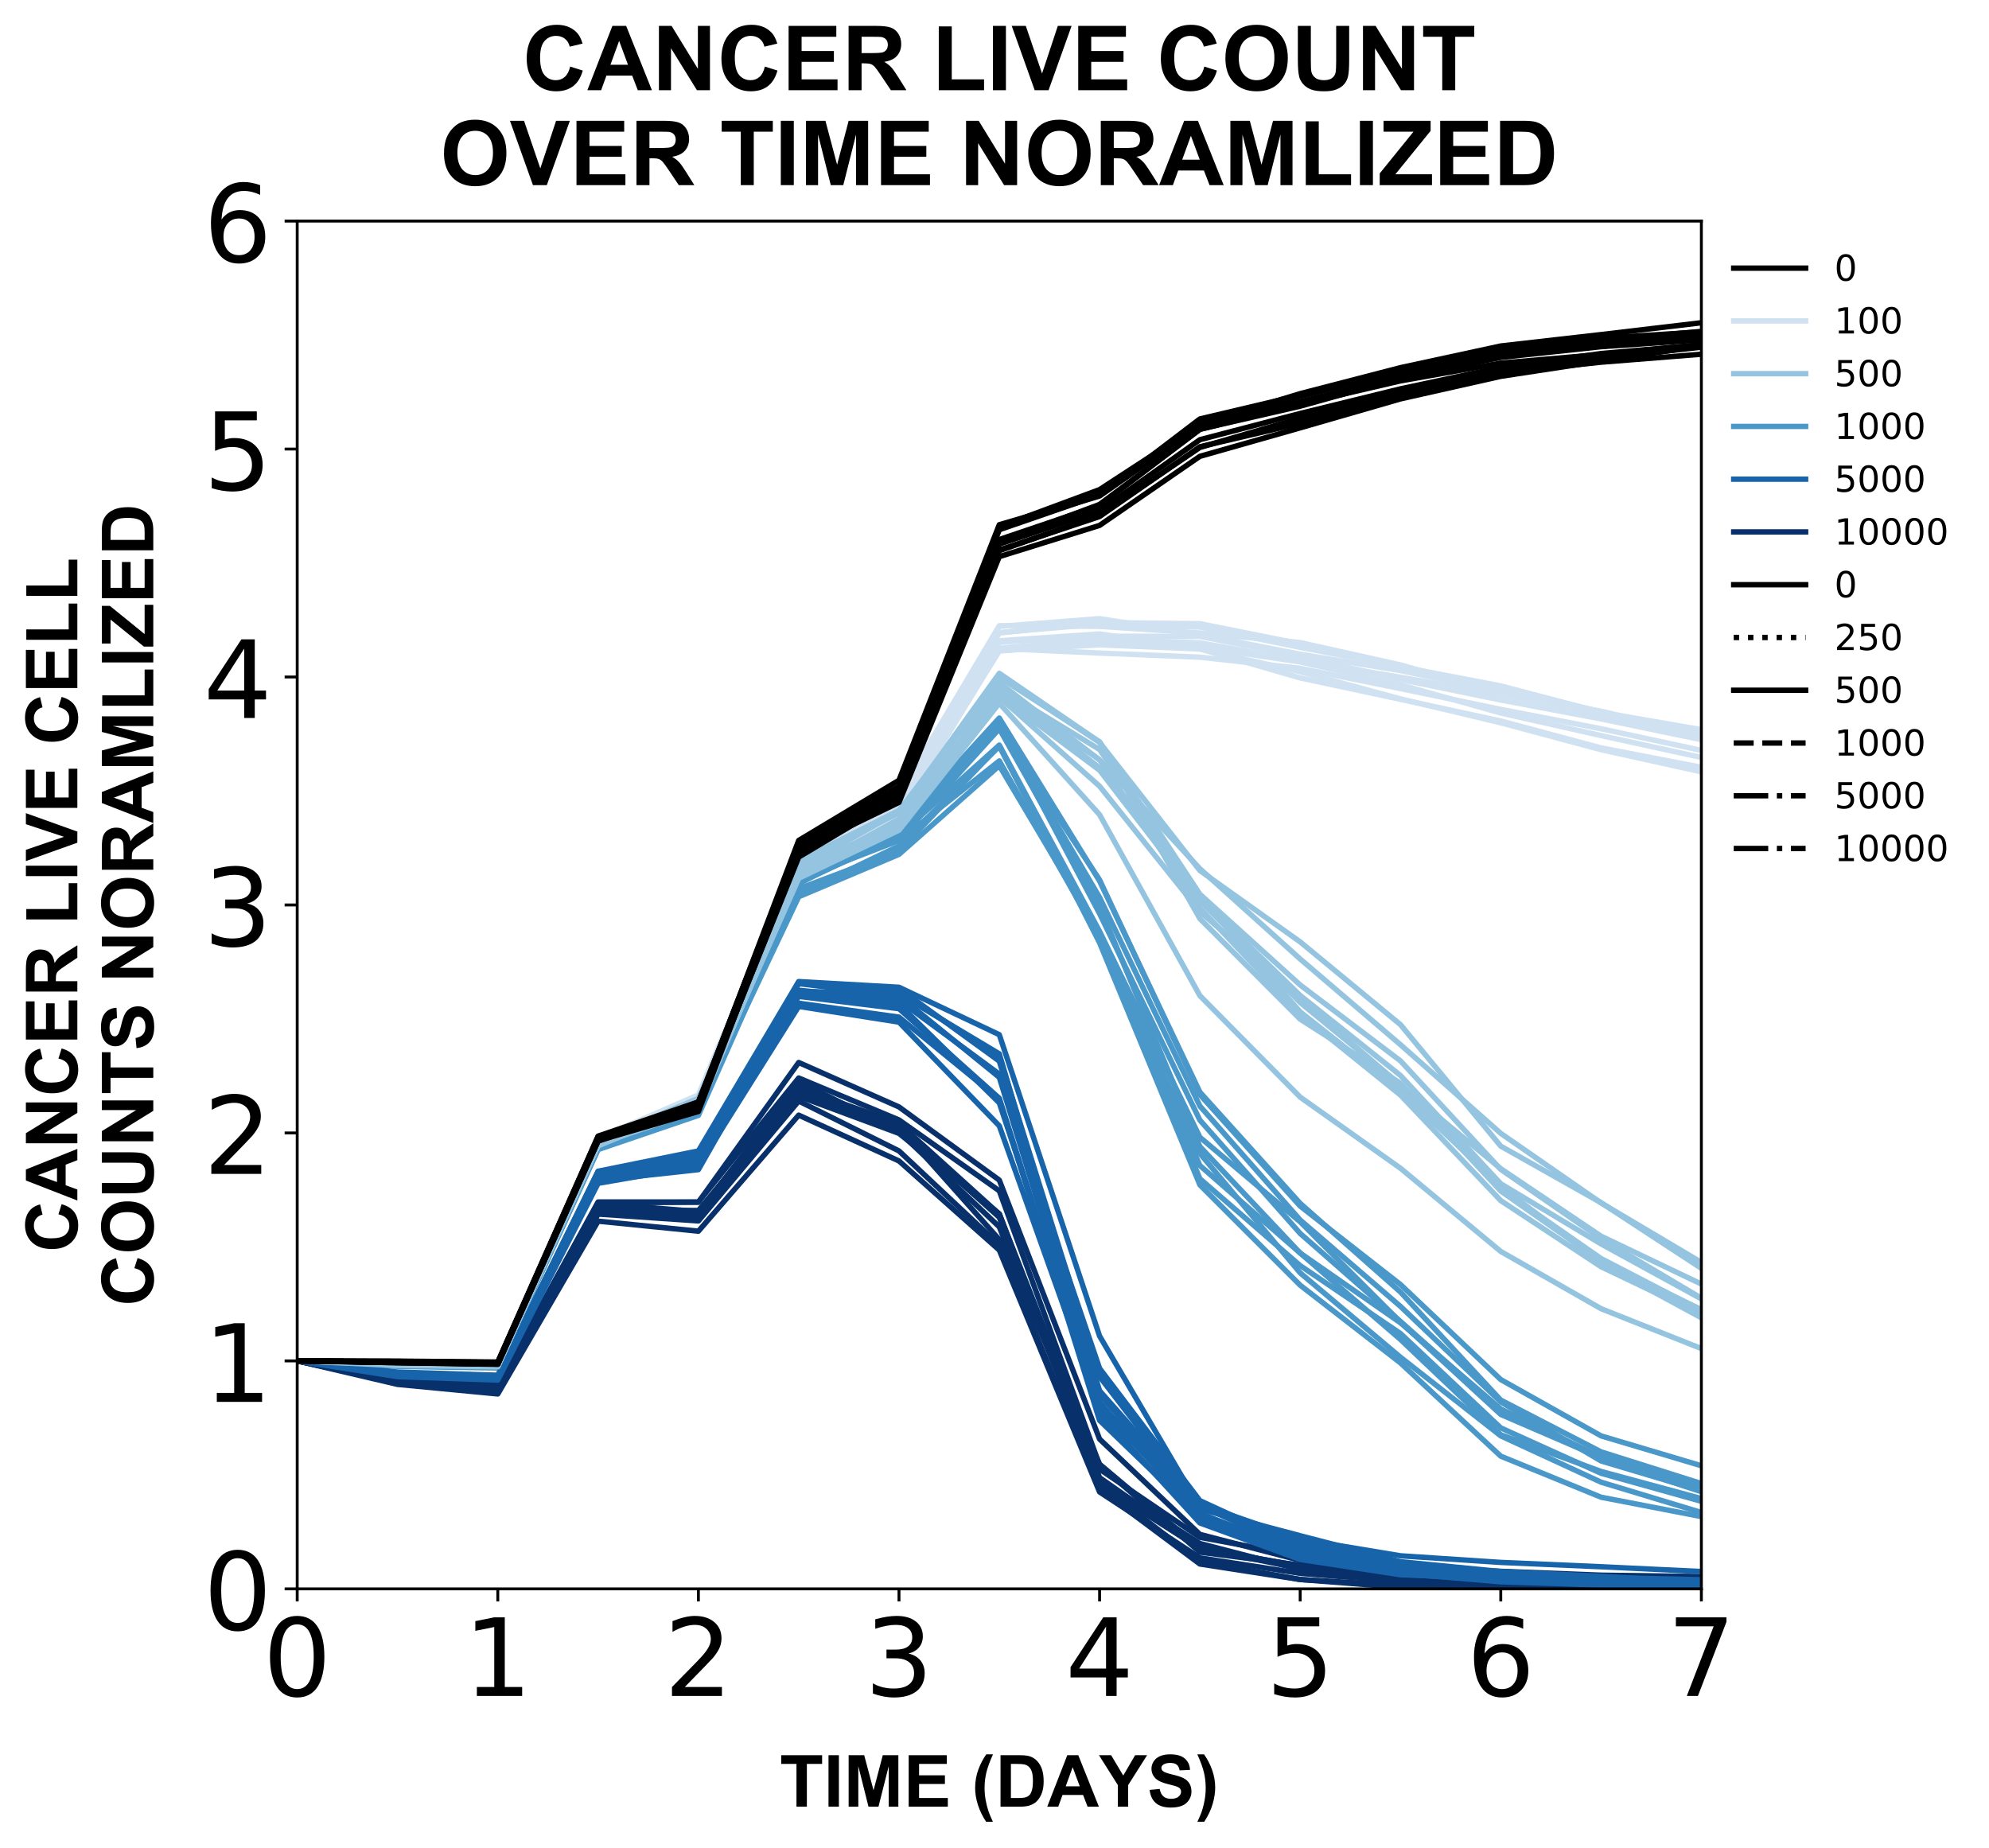 <?xml version="1.0" encoding="utf-8" standalone="no"?>
<!DOCTYPE svg PUBLIC "-//W3C//DTD SVG 1.1//EN"
  "http://www.w3.org/Graphics/SVG/1.1/DTD/svg11.dtd">
<!-- Created with matplotlib (https://matplotlib.org/) -->
<svg height="514.025pt" version="1.1" viewBox="0 0 553.288 514.025" width="553.288pt" xmlns="http://www.w3.org/2000/svg" xmlns:xlink="http://www.w3.org/1999/xlink">
 <defs>
  <style type="text/css">
*{stroke-linecap:butt;stroke-linejoin:round;}
  </style>
 </defs>
 <g id="figure_1">
  <g id="patch_1">
   <path d="M 0 514.025 
L 553.288 514.025 
L 553.288 0 
L 0 0 
z
" style="fill:#ffffff;"/>
  </g>
  <g id="axes_1">
   <g id="patch_2">
    <path d="M 82.676 442.022 
L 473.276 442.022 
L 473.276 61.502 
L 82.676 61.502 
z
" style="fill:#ffffff;"/>
   </g>
   <g id="matplotlib.axis_1">
    <g id="xtick_1">
     <g id="line2d_1">
      <defs>
       <path d="M 0 0 
L 0 3.5 
" id="mf2d8d3134a" style="stroke:#000000;stroke-width:0.8;"/>
      </defs>
      <g>
       <use style="stroke:#000000;stroke-width:0.8;" x="82.676" xlink:href="#mf2d8d3134a" y="442.022"/>
      </g>
     </g>
     <g id="text_1">
      <!-- 0 -->
      <defs>
       <path d="M 31.781 66.406 
Q 24.172 66.406 20.328 58.906 
Q 16.5 51.422 16.5 36.375 
Q 16.5 21.391 20.328 13.891 
Q 24.172 6.391 31.781 6.391 
Q 39.453 6.391 43.281 13.891 
Q 47.125 21.391 47.125 36.375 
Q 47.125 51.422 43.281 58.906 
Q 39.453 66.406 31.781 66.406 
z
M 31.781 74.219 
Q 44.047 74.219 50.516 64.516 
Q 56.984 54.828 56.984 36.375 
Q 56.984 17.969 50.516 8.266 
Q 44.047 -1.422 31.781 -1.422 
Q 19.531 -1.422 13.062 8.266 
Q 6.594 17.969 6.594 36.375 
Q 6.594 54.828 13.062 64.516 
Q 19.531 74.219 31.781 74.219 
z
" id="DejaVuSans-48"/>
      </defs>
      <g transform="translate(73.132 471.817)scale(0.3 -0.3)">
       <use xlink:href="#DejaVuSans-48"/>
      </g>
     </g>
    </g>
    <g id="xtick_2">
     <g id="line2d_2">
      <g>
       <use style="stroke:#000000;stroke-width:0.8;" x="138.476" xlink:href="#mf2d8d3134a" y="442.022"/>
      </g>
     </g>
     <g id="text_2">
      <!-- 1 -->
      <defs>
       <path d="M 12.406 8.297 
L 28.516 8.297 
L 28.516 63.922 
L 10.984 60.406 
L 10.984 69.391 
L 28.422 72.906 
L 38.281 72.906 
L 38.281 8.297 
L 54.391 8.297 
L 54.391 0 
L 12.406 0 
z
" id="DejaVuSans-49"/>
      </defs>
      <g transform="translate(128.932 471.817)scale(0.3 -0.3)">
       <use xlink:href="#DejaVuSans-49"/>
      </g>
     </g>
    </g>
    <g id="xtick_3">
     <g id="line2d_3">
      <g>
       <use style="stroke:#000000;stroke-width:0.8;" x="194.276" xlink:href="#mf2d8d3134a" y="442.022"/>
      </g>
     </g>
     <g id="text_3">
      <!-- 2 -->
      <defs>
       <path d="M 19.188 8.297 
L 53.609 8.297 
L 53.609 0 
L 7.328 0 
L 7.328 8.297 
Q 12.938 14.109 22.625 23.891 
Q 32.328 33.688 34.812 36.531 
Q 39.547 41.844 41.422 45.531 
Q 43.312 49.219 43.312 52.781 
Q 43.312 58.594 39.234 62.25 
Q 35.156 65.922 28.609 65.922 
Q 23.969 65.922 18.812 64.312 
Q 13.672 62.703 7.812 59.422 
L 7.812 69.391 
Q 13.766 71.781 18.938 73 
Q 24.125 74.219 28.422 74.219 
Q 39.75 74.219 46.484 68.547 
Q 53.219 62.891 53.219 53.422 
Q 53.219 48.922 51.531 44.891 
Q 49.859 40.875 45.406 35.406 
Q 44.188 33.984 37.641 27.219 
Q 31.109 20.453 19.188 8.297 
z
" id="DejaVuSans-50"/>
      </defs>
      <g transform="translate(184.732 471.817)scale(0.3 -0.3)">
       <use xlink:href="#DejaVuSans-50"/>
      </g>
     </g>
    </g>
    <g id="xtick_4">
     <g id="line2d_4">
      <g>
       <use style="stroke:#000000;stroke-width:0.8;" x="250.076" xlink:href="#mf2d8d3134a" y="442.022"/>
      </g>
     </g>
     <g id="text_4">
      <!-- 3 -->
      <defs>
       <path d="M 40.578 39.312 
Q 47.656 37.797 51.625 33 
Q 55.609 28.219 55.609 21.188 
Q 55.609 10.406 48.188 4.484 
Q 40.766 -1.422 27.094 -1.422 
Q 22.516 -1.422 17.656 -0.516 
Q 12.797 0.391 7.625 2.203 
L 7.625 11.719 
Q 11.719 9.328 16.594 8.109 
Q 21.484 6.891 26.812 6.891 
Q 36.078 6.891 40.938 10.547 
Q 45.797 14.203 45.797 21.188 
Q 45.797 27.641 41.281 31.266 
Q 36.766 34.906 28.719 34.906 
L 20.219 34.906 
L 20.219 43.016 
L 29.109 43.016 
Q 36.375 43.016 40.234 45.922 
Q 44.094 48.828 44.094 54.297 
Q 44.094 59.906 40.109 62.906 
Q 36.141 65.922 28.719 65.922 
Q 24.656 65.922 20.016 65.031 
Q 15.375 64.156 9.812 62.312 
L 9.812 71.094 
Q 15.438 72.656 20.344 73.438 
Q 25.25 74.219 29.594 74.219 
Q 40.828 74.219 47.359 69.109 
Q 53.906 64.016 53.906 55.328 
Q 53.906 49.266 50.438 45.094 
Q 46.969 40.922 40.578 39.312 
z
" id="DejaVuSans-51"/>
      </defs>
      <g transform="translate(240.532 471.817)scale(0.3 -0.3)">
       <use xlink:href="#DejaVuSans-51"/>
      </g>
     </g>
    </g>
    <g id="xtick_5">
     <g id="line2d_5">
      <g>
       <use style="stroke:#000000;stroke-width:0.8;" x="305.876" xlink:href="#mf2d8d3134a" y="442.022"/>
      </g>
     </g>
     <g id="text_5">
      <!-- 4 -->
      <defs>
       <path d="M 37.797 64.312 
L 12.891 25.391 
L 37.797 25.391 
z
M 35.203 72.906 
L 47.609 72.906 
L 47.609 25.391 
L 58.016 25.391 
L 58.016 17.188 
L 47.609 17.188 
L 47.609 0 
L 37.797 0 
L 37.797 17.188 
L 4.891 17.188 
L 4.891 26.703 
z
" id="DejaVuSans-52"/>
      </defs>
      <g transform="translate(296.332 471.817)scale(0.3 -0.3)">
       <use xlink:href="#DejaVuSans-52"/>
      </g>
     </g>
    </g>
    <g id="xtick_6">
     <g id="line2d_6">
      <g>
       <use style="stroke:#000000;stroke-width:0.8;" x="361.676" xlink:href="#mf2d8d3134a" y="442.022"/>
      </g>
     </g>
     <g id="text_6">
      <!-- 5 -->
      <defs>
       <path d="M 10.797 72.906 
L 49.516 72.906 
L 49.516 64.594 
L 19.828 64.594 
L 19.828 46.734 
Q 21.969 47.469 24.109 47.828 
Q 26.266 48.188 28.422 48.188 
Q 40.625 48.188 47.75 41.5 
Q 54.891 34.812 54.891 23.391 
Q 54.891 11.625 47.562 5.094 
Q 40.234 -1.422 26.906 -1.422 
Q 22.312 -1.422 17.547 -0.641 
Q 12.797 0.141 7.719 1.703 
L 7.719 11.625 
Q 12.109 9.234 16.797 8.062 
Q 21.484 6.891 26.703 6.891 
Q 35.156 6.891 40.078 11.328 
Q 45.016 15.766 45.016 23.391 
Q 45.016 31 40.078 35.438 
Q 35.156 39.891 26.703 39.891 
Q 22.75 39.891 18.812 39.016 
Q 14.891 38.141 10.797 36.281 
z
" id="DejaVuSans-53"/>
      </defs>
      <g transform="translate(352.132 471.817)scale(0.3 -0.3)">
       <use xlink:href="#DejaVuSans-53"/>
      </g>
     </g>
    </g>
    <g id="xtick_7">
     <g id="line2d_7">
      <g>
       <use style="stroke:#000000;stroke-width:0.8;" x="417.476" xlink:href="#mf2d8d3134a" y="442.022"/>
      </g>
     </g>
     <g id="text_7">
      <!-- 6 -->
      <defs>
       <path d="M 33.016 40.375 
Q 26.375 40.375 22.484 35.828 
Q 18.609 31.297 18.609 23.391 
Q 18.609 15.531 22.484 10.953 
Q 26.375 6.391 33.016 6.391 
Q 39.656 6.391 43.531 10.953 
Q 47.406 15.531 47.406 23.391 
Q 47.406 31.297 43.531 35.828 
Q 39.656 40.375 33.016 40.375 
z
M 52.594 71.297 
L 52.594 62.312 
Q 48.875 64.062 45.094 64.984 
Q 41.312 65.922 37.594 65.922 
Q 27.828 65.922 22.672 59.328 
Q 17.531 52.734 16.797 39.406 
Q 19.672 43.656 24.016 45.922 
Q 28.375 48.188 33.594 48.188 
Q 44.578 48.188 50.953 41.516 
Q 57.328 34.859 57.328 23.391 
Q 57.328 12.156 50.688 5.359 
Q 44.047 -1.422 33.016 -1.422 
Q 20.359 -1.422 13.672 8.266 
Q 6.984 17.969 6.984 36.375 
Q 6.984 53.656 15.188 63.938 
Q 23.391 74.219 37.203 74.219 
Q 40.922 74.219 44.703 73.484 
Q 48.484 72.75 52.594 71.297 
z
" id="DejaVuSans-54"/>
      </defs>
      <g transform="translate(407.932 471.817)scale(0.3 -0.3)">
       <use xlink:href="#DejaVuSans-54"/>
      </g>
     </g>
    </g>
    <g id="xtick_8">
     <g id="line2d_8">
      <g>
       <use style="stroke:#000000;stroke-width:0.8;" x="473.276" xlink:href="#mf2d8d3134a" y="442.022"/>
      </g>
     </g>
     <g id="text_8">
      <!-- 7 -->
      <defs>
       <path d="M 8.203 72.906 
L 55.078 72.906 
L 55.078 68.703 
L 28.609 0 
L 18.312 0 
L 43.219 64.594 
L 8.203 64.594 
z
" id="DejaVuSans-55"/>
      </defs>
      <g transform="translate(463.732 471.817)scale(0.3 -0.3)">
       <use xlink:href="#DejaVuSans-55"/>
      </g>
     </g>
    </g>
    <g id="text_9">
     <!-- TIME (DAYS) -->
     <defs>
      <path d="M 23.391 0 
L 23.391 59.469 
L 2.156 59.469 
L 2.156 71.578 
L 59.031 71.578 
L 59.031 59.469 
L 37.844 59.469 
L 37.844 0 
z
" id="Arial-BoldMT-84"/>
      <path d="M 6.844 0 
L 6.844 71.578 
L 21.297 71.578 
L 21.297 0 
z
" id="Arial-BoldMT-73"/>
      <path d="M 7.078 0 
L 7.078 71.578 
L 28.719 71.578 
L 41.703 22.75 
L 54.547 71.578 
L 76.219 71.578 
L 76.219 0 
L 62.797 0 
L 62.797 56.344 
L 48.578 0 
L 34.672 0 
L 20.516 56.344 
L 20.516 0 
z
" id="Arial-BoldMT-77"/>
      <path d="M 7.281 0 
L 7.281 71.578 
L 60.359 71.578 
L 60.359 59.469 
L 21.734 59.469 
L 21.734 43.609 
L 57.672 43.609 
L 57.672 31.547 
L 21.734 31.547 
L 21.734 12.062 
L 61.719 12.062 
L 61.719 0 
z
" id="Arial-BoldMT-69"/>
      <path id="Arial-BoldMT-32"/>
      <path d="M 29.938 -21.047 
L 20.516 -21.047 
Q 13.031 -9.766 9.125 2.391 
Q 5.219 14.547 5.219 25.922 
Q 5.219 40.047 10.062 52.641 
Q 14.266 63.578 20.703 72.797 
L 30.078 72.797 
Q 23.391 58.016 20.875 47.625 
Q 18.359 37.25 18.359 25.641 
Q 18.359 17.625 19.844 9.219 
Q 21.344 0.828 23.922 -6.734 
Q 25.641 -11.719 29.938 -21.047 
z
" id="Arial-BoldMT-40"/>
      <path d="M 7.234 71.578 
L 33.641 71.578 
Q 42.578 71.578 47.266 70.219 
Q 53.562 68.359 58.047 63.625 
Q 62.547 58.891 64.891 52.031 
Q 67.234 45.172 67.234 35.109 
Q 67.234 26.266 65.047 19.875 
Q 62.359 12.062 57.375 7.234 
Q 53.609 3.562 47.219 1.516 
Q 42.438 0 34.422 0 
L 7.234 0 
z
M 21.688 59.469 
L 21.688 12.062 
L 32.469 12.062 
Q 38.531 12.062 41.219 12.75 
Q 44.734 13.625 47.047 15.719 
Q 49.359 17.828 50.828 22.625 
Q 52.297 27.438 52.297 35.75 
Q 52.297 44.047 50.828 48.484 
Q 49.359 52.938 46.719 55.422 
Q 44.094 57.906 40.047 58.797 
Q 37.016 59.469 28.172 59.469 
z
" id="Arial-BoldMT-68"/>
      <path d="M 71.828 0 
L 56.109 0 
L 49.859 16.266 
L 21.234 16.266 
L 15.328 0 
L 0 0 
L 27.875 71.578 
L 43.172 71.578 
z
M 45.219 28.328 
L 35.359 54.891 
L 25.688 28.328 
z
" id="Arial-BoldMT-65"/>
      <path d="M 26.078 0 
L 26.078 30.125 
L -0.141 71.578 
L 16.797 71.578 
L 33.641 43.266 
L 50.141 71.578 
L 66.797 71.578 
L 40.484 30.031 
L 40.484 0 
z
" id="Arial-BoldMT-89"/>
      <path d="M 3.609 23.297 
L 17.672 24.656 
Q 18.953 17.578 22.828 14.25 
Q 26.703 10.938 33.297 10.938 
Q 40.281 10.938 43.812 13.891 
Q 47.359 16.844 47.359 20.797 
Q 47.359 23.344 45.875 25.125 
Q 44.391 26.906 40.672 28.219 
Q 38.141 29.109 29.109 31.344 
Q 17.484 34.234 12.797 38.422 
Q 6.203 44.344 6.203 52.828 
Q 6.203 58.297 9.297 63.062 
Q 12.406 67.828 18.234 70.312 
Q 24.078 72.797 32.328 72.797 
Q 45.797 72.797 52.609 66.891 
Q 59.422 60.984 59.766 51.125 
L 45.312 50.484 
Q 44.391 56 41.328 58.422 
Q 38.281 60.844 32.172 60.844 
Q 25.875 60.844 22.312 58.25 
Q 20.016 56.594 20.016 53.812 
Q 20.016 51.266 22.172 49.469 
Q 24.906 47.172 35.453 44.672 
Q 46 42.188 51.047 39.516 
Q 56.109 36.859 58.953 32.25 
Q 61.812 27.641 61.812 20.844 
Q 61.812 14.703 58.391 9.328 
Q 54.984 3.953 48.734 1.344 
Q 42.484 -1.266 33.156 -1.266 
Q 19.578 -1.266 12.297 5 
Q 5.031 11.281 3.609 23.297 
z
" id="Arial-BoldMT-83"/>
      <path d="M 3.375 -21.047 
Q 7.422 -12.359 9.078 -7.719 
Q 10.75 -3.078 12.156 2.969 
Q 13.578 9.031 14.25 14.469 
Q 14.938 19.922 14.938 25.641 
Q 14.938 37.25 12.453 47.625 
Q 9.969 58.016 3.266 72.797 
L 12.594 72.797 
Q 19.969 62.312 24.047 50.531 
Q 28.125 38.766 28.125 26.656 
Q 28.125 16.453 24.906 4.781 
Q 21.234 -8.297 12.844 -21.047 
z
" id="Arial-BoldMT-41"/>
     </defs>
     <g transform="translate(216.882 502.615)scale(0.2 -0.2)">
      <use xlink:href="#Arial-BoldMT-84"/>
      <use x="61.084" xlink:href="#Arial-BoldMT-73"/>
      <use x="88.867" xlink:href="#Arial-BoldMT-77"/>
      <use x="172.168" xlink:href="#Arial-BoldMT-69"/>
      <use x="238.867" xlink:href="#Arial-BoldMT-32"/>
      <use x="266.65" xlink:href="#Arial-BoldMT-40"/>
      <use x="299.951" xlink:href="#Arial-BoldMT-68"/>
      <use x="372.168" xlink:href="#Arial-BoldMT-65"/>
      <use x="444.244" xlink:href="#Arial-BoldMT-89"/>
      <use x="510.943" xlink:href="#Arial-BoldMT-83"/>
      <use x="577.643" xlink:href="#Arial-BoldMT-41"/>
     </g>
    </g>
   </g>
   <g id="matplotlib.axis_2">
    <g id="ytick_1">
     <g id="line2d_9">
      <defs>
       <path d="M 0 0 
L -3.5 0 
" id="m20359005a1" style="stroke:#000000;stroke-width:0.8;"/>
      </defs>
      <g>
       <use style="stroke:#000000;stroke-width:0.8;" x="82.676" xlink:href="#m20359005a1" y="442.022"/>
      </g>
     </g>
     <g id="text_10">
      <!-- 0 -->
      <g transform="translate(56.588 453.419)scale(0.3 -0.3)">
       <use xlink:href="#DejaVuSans-48"/>
      </g>
     </g>
    </g>
    <g id="ytick_2">
     <g id="line2d_10">
      <g>
       <use style="stroke:#000000;stroke-width:0.8;" x="82.676" xlink:href="#m20359005a1" y="378.602"/>
      </g>
     </g>
     <g id="text_11">
      <!-- 1 -->
      <g transform="translate(56.588 389.999)scale(0.3 -0.3)">
       <use xlink:href="#DejaVuSans-49"/>
      </g>
     </g>
    </g>
    <g id="ytick_3">
     <g id="line2d_11">
      <g>
       <use style="stroke:#000000;stroke-width:0.8;" x="82.676" xlink:href="#m20359005a1" y="315.182"/>
      </g>
     </g>
     <g id="text_12">
      <!-- 2 -->
      <g transform="translate(56.588 326.579)scale(0.3 -0.3)">
       <use xlink:href="#DejaVuSans-50"/>
      </g>
     </g>
    </g>
    <g id="ytick_4">
     <g id="line2d_12">
      <g>
       <use style="stroke:#000000;stroke-width:0.8;" x="82.676" xlink:href="#m20359005a1" y="251.762"/>
      </g>
     </g>
     <g id="text_13">
      <!-- 3 -->
      <g transform="translate(56.588 263.159)scale(0.3 -0.3)">
       <use xlink:href="#DejaVuSans-51"/>
      </g>
     </g>
    </g>
    <g id="ytick_5">
     <g id="line2d_13">
      <g>
       <use style="stroke:#000000;stroke-width:0.8;" x="82.676" xlink:href="#m20359005a1" y="188.342"/>
      </g>
     </g>
     <g id="text_14">
      <!-- 4 -->
      <g transform="translate(56.588 199.739)scale(0.3 -0.3)">
       <use xlink:href="#DejaVuSans-52"/>
      </g>
     </g>
    </g>
    <g id="ytick_6">
     <g id="line2d_14">
      <g>
       <use style="stroke:#000000;stroke-width:0.8;" x="82.676" xlink:href="#m20359005a1" y="124.922"/>
      </g>
     </g>
     <g id="text_15">
      <!-- 5 -->
      <g transform="translate(56.588 136.319)scale(0.3 -0.3)">
       <use xlink:href="#DejaVuSans-53"/>
      </g>
     </g>
    </g>
    <g id="ytick_7">
     <g id="line2d_15">
      <g>
       <use style="stroke:#000000;stroke-width:0.8;" x="82.676" xlink:href="#m20359005a1" y="61.502"/>
      </g>
     </g>
     <g id="text_16">
      <!-- 6 -->
      <g transform="translate(56.588 72.899)scale(0.3 -0.3)">
       <use xlink:href="#DejaVuSans-54"/>
      </g>
     </g>
    </g>
    <g id="text_17">
     <!-- CANCER LIVE CELL -->
     <defs>
      <path d="M 53.078 26.312 
L 67.094 21.875 
Q 63.875 10.156 56.375 4.469 
Q 48.875 -1.219 37.359 -1.219 
Q 23.094 -1.219 13.906 8.516 
Q 4.734 18.266 4.734 35.156 
Q 4.734 53.031 13.953 62.906 
Q 23.188 72.797 38.234 72.797 
Q 51.375 72.797 59.578 65.047 
Q 64.453 60.453 66.891 51.859 
L 52.594 48.438 
Q 51.312 54 47.281 57.219 
Q 43.266 60.453 37.5 60.453 
Q 29.547 60.453 24.578 54.734 
Q 19.625 49.031 19.625 36.234 
Q 19.625 22.656 24.5 16.891 
Q 29.391 11.141 37.203 11.141 
Q 42.969 11.141 47.109 14.797 
Q 51.266 18.453 53.078 26.312 
z
" id="Arial-BoldMT-67"/>
      <path d="M 7.422 0 
L 7.422 71.578 
L 21.484 71.578 
L 50.781 23.781 
L 50.781 71.578 
L 64.203 71.578 
L 64.203 0 
L 49.703 0 
L 20.844 46.688 
L 20.844 0 
z
" id="Arial-BoldMT-78"/>
      <path d="M 7.328 0 
L 7.328 71.578 
L 37.75 71.578 
Q 49.219 71.578 54.422 69.641 
Q 59.625 67.719 62.75 62.781 
Q 65.875 57.859 65.875 51.516 
Q 65.875 43.453 61.125 38.203 
Q 56.391 32.953 46.969 31.594 
Q 51.656 28.859 54.703 25.578 
Q 57.766 22.312 62.938 13.969 
L 71.688 0 
L 54.391 0 
L 43.953 15.578 
Q 38.375 23.922 36.328 26.094 
Q 34.281 28.266 31.984 29.078 
Q 29.688 29.891 24.703 29.891 
L 21.781 29.891 
L 21.781 0 
z
M 21.781 41.312 
L 32.469 41.312 
Q 42.875 41.312 45.453 42.188 
Q 48.047 43.062 49.516 45.203 
Q 50.984 47.359 50.984 50.594 
Q 50.984 54.203 49.047 56.422 
Q 47.125 58.641 43.609 59.234 
Q 41.844 59.469 33.062 59.469 
L 21.781 59.469 
z
" id="Arial-BoldMT-82"/>
      <path d="M 7.672 0 
L 7.672 71 
L 22.125 71 
L 22.125 12.062 
L 58.062 12.062 
L 58.062 0 
z
" id="Arial-BoldMT-76"/>
      <path d="M 25.531 0 
L -0.047 71.578 
L 15.625 71.578 
L 33.734 18.609 
L 51.266 71.578 
L 66.609 71.578 
L 40.969 0 
z
" id="Arial-BoldMT-86"/>
     </defs>
     <g transform="translate(21.516 348.432)rotate(-90)scale(0.2 -0.2)">
      <use xlink:href="#Arial-BoldMT-67"/>
      <use x="72.217" xlink:href="#Arial-BoldMT-65"/>
      <use x="144.434" xlink:href="#Arial-BoldMT-78"/>
      <use x="216.65" xlink:href="#Arial-BoldMT-67"/>
      <use x="288.867" xlink:href="#Arial-BoldMT-69"/>
      <use x="355.566" xlink:href="#Arial-BoldMT-82"/>
      <use x="427.783" xlink:href="#Arial-BoldMT-32"/>
      <use x="455.566" xlink:href="#Arial-BoldMT-76"/>
      <use x="516.65" xlink:href="#Arial-BoldMT-73"/>
      <use x="544.434" xlink:href="#Arial-BoldMT-86"/>
      <use x="611.133" xlink:href="#Arial-BoldMT-69"/>
      <use x="677.832" xlink:href="#Arial-BoldMT-32"/>
      <use x="705.615" xlink:href="#Arial-BoldMT-67"/>
      <use x="777.832" xlink:href="#Arial-BoldMT-69"/>
      <use x="844.531" xlink:href="#Arial-BoldMT-76"/>
      <use x="905.615" xlink:href="#Arial-BoldMT-76"/>
     </g>
     <!-- COUNTS NORAMLIZED -->
     <defs>
      <path d="M 4.344 35.359 
Q 4.344 46.297 7.625 53.719 
Q 10.062 59.188 14.281 63.531 
Q 18.5 67.875 23.531 69.969 
Q 30.219 72.797 38.969 72.797 
Q 54.781 72.797 64.281 62.984 
Q 73.781 53.172 73.781 35.688 
Q 73.781 18.359 64.359 8.562 
Q 54.938 -1.219 39.156 -1.219 
Q 23.188 -1.219 13.766 8.516 
Q 4.344 18.266 4.344 35.359 
z
M 19.234 35.844 
Q 19.234 23.688 24.844 17.406 
Q 30.469 11.141 39.109 11.141 
Q 47.75 11.141 53.297 17.359 
Q 58.844 23.578 58.844 36.031 
Q 58.844 48.344 53.438 54.391 
Q 48.047 60.453 39.109 60.453 
Q 30.172 60.453 24.703 54.312 
Q 19.234 48.188 19.234 35.844 
z
" id="Arial-BoldMT-79"/>
      <path d="M 7.172 71.578 
L 21.625 71.578 
L 21.625 32.812 
Q 21.625 23.578 22.172 20.844 
Q 23.094 16.453 26.578 13.797 
Q 30.078 11.141 36.141 11.141 
Q 42.281 11.141 45.406 13.641 
Q 48.531 16.156 49.172 19.812 
Q 49.812 23.484 49.812 31.984 
L 49.812 71.578 
L 64.266 71.578 
L 64.266 33.984 
Q 64.266 21.094 63.094 15.766 
Q 61.922 10.453 58.766 6.781 
Q 55.609 3.125 50.328 0.953 
Q 45.062 -1.219 36.578 -1.219 
Q 26.312 -1.219 21.016 1.141 
Q 15.719 3.516 12.641 7.297 
Q 9.578 11.078 8.594 15.234 
Q 7.172 21.391 7.172 33.406 
z
" id="Arial-BoldMT-85"/>
      <path d="M 1.078 0 
L 1.078 13.031 
L 38.672 59.469 
L 5.328 59.469 
L 5.328 71.578 
L 57.719 71.578 
L 57.719 60.359 
L 18.5 12.062 
L 59.234 12.062 
L 59.234 0 
z
" id="Arial-BoldMT-90"/>
     </defs>
     <g transform="translate(42.641 363.421)rotate(-90)scale(0.2 -0.2)">
      <use xlink:href="#Arial-BoldMT-67"/>
      <use x="72.217" xlink:href="#Arial-BoldMT-79"/>
      <use x="150" xlink:href="#Arial-BoldMT-85"/>
      <use x="222.217" xlink:href="#Arial-BoldMT-78"/>
      <use x="294.434" xlink:href="#Arial-BoldMT-84"/>
      <use x="355.518" xlink:href="#Arial-BoldMT-83"/>
      <use x="422.217" xlink:href="#Arial-BoldMT-32"/>
      <use x="450" xlink:href="#Arial-BoldMT-78"/>
      <use x="522.217" xlink:href="#Arial-BoldMT-79"/>
      <use x="600" xlink:href="#Arial-BoldMT-82"/>
      <use x="672.217" xlink:href="#Arial-BoldMT-65"/>
      <use x="744.434" xlink:href="#Arial-BoldMT-77"/>
      <use x="827.734" xlink:href="#Arial-BoldMT-76"/>
      <use x="888.818" xlink:href="#Arial-BoldMT-73"/>
      <use x="916.602" xlink:href="#Arial-BoldMT-90"/>
      <use x="977.686" xlink:href="#Arial-BoldMT-69"/>
      <use x="1044.385" xlink:href="#Arial-BoldMT-68"/>
     </g>
    </g>
   </g>
   <g id="line2d_16">
    <path clip-path="url(#p24fc6ef87c)" d="M 82.676 378.602 
L 110.576 384.056 
L 138.476 386.022 
L 166.376 337.188 
L 194.276 338.837 
L 222.176 304.781 
L 250.076 314.421 
L 277.976 337.759 
L 305.876 408.726 
L 333.776 427.689 
L 361.676 432.826 
L 389.576 435.87 
L 417.476 437.138 
L 445.376 438.216 
L 473.276 438.597 
" style="fill:none;stroke:#08306b;stroke-linecap:square;stroke-width:1.5;"/>
   </g>
   <g id="line2d_17">
    <path clip-path="url(#p24fc6ef87c)" d="M 82.676 378.602 
L 110.576 384.69 
L 138.476 386.466 
L 166.376 336.808 
L 194.276 336.744 
L 222.176 304.21 
L 250.076 313.533 
L 277.976 344.862 
L 305.876 407.331 
L 333.776 430.796 
L 361.676 435.616 
L 389.576 439.168 
L 417.476 439.738 
L 445.376 440.182 
L 473.276 440.563 
" style="fill:none;stroke:#08306b;stroke-linecap:square;stroke-width:1.5;"/>
   </g>
   <g id="line2d_18">
    <path clip-path="url(#p24fc6ef87c)" d="M 82.676 378.602 
L 110.576 385.134 
L 138.476 387.797 
L 166.376 339.725 
L 194.276 342.516 
L 222.176 310.235 
L 250.076 322.982 
L 277.976 347.779 
L 305.876 415.068 
L 333.776 433.396 
L 361.676 437.709 
L 389.576 439.929 
L 417.476 440.373 
L 445.376 440.817 
L 473.276 441.007 
" style="fill:none;stroke:#08306b;stroke-linecap:square;stroke-width:1.5;"/>
   </g>
   <g id="line2d_19">
    <path clip-path="url(#p24fc6ef87c)" d="M 82.676 378.602 
L 110.576 384.563 
L 138.476 385.958 
L 166.376 335.92 
L 194.276 337.696 
L 222.176 300.849 
L 250.076 314.864 
L 277.976 341.311 
L 305.876 411.643 
L 333.776 429.401 
L 361.676 436.631 
L 389.576 439.485 
L 417.476 440.056 
L 445.376 440.436 
L 473.276 440.563 
" style="fill:none;stroke:#08306b;stroke-linecap:square;stroke-width:1.5;"/>
   </g>
   <g id="line2d_20">
    <path clip-path="url(#p24fc6ef87c)" d="M 82.676 378.602 
L 110.576 383.612 
L 138.476 385.197 
L 166.376 334.398 
L 194.276 334.398 
L 222.176 299.897 
L 250.076 311.567 
L 277.976 331.29 
L 305.876 407.585 
L 333.776 431.811 
L 361.676 435.426 
L 389.576 438.407 
L 417.476 439.231 
L 445.376 439.738 
L 473.276 439.992 
" style="fill:none;stroke:#08306b;stroke-linecap:square;stroke-width:1.5;"/>
   </g>
   <g id="line2d_21">
    <path clip-path="url(#p24fc6ef87c)" d="M 82.676 378.602 
L 110.576 383.612 
L 138.476 385.514 
L 166.376 334.588 
L 194.276 334.461 
L 222.176 295.585 
L 250.076 307.952 
L 277.976 328.31 
L 305.876 400.355 
L 333.776 426.864 
L 361.676 434.094 
L 389.576 437.328 
L 417.476 439.675 
L 445.376 440.373 
L 473.276 440.817 
" style="fill:none;stroke:#08306b;stroke-linecap:square;stroke-width:1.5;"/>
   </g>
   <g id="line2d_22">
    <path clip-path="url(#p24fc6ef87c)" d="M 82.676 378.602 
L 110.576 384.246 
L 138.476 386.275 
L 166.376 336.3 
L 194.276 339.471 
L 222.176 304.971 
L 250.076 315.308 
L 277.976 337.696 
L 305.876 412.975 
L 333.776 430.796 
L 361.676 436.314 
L 389.576 438.597 
L 417.476 439.802 
L 445.376 439.992 
L 473.276 440.563 
" style="fill:none;stroke:#08306b;stroke-linecap:square;stroke-width:1.5;"/>
   </g>
   <g id="line2d_23">
    <path clip-path="url(#p24fc6ef87c)" d="M 82.676 378.602 
L 110.576 383.929 
L 138.476 385.705 
L 166.376 334.778 
L 194.276 337.061 
L 222.176 302.751 
L 250.076 312.518 
L 277.976 337.759 
L 305.876 411.073 
L 333.776 430.606 
L 361.676 435.743 
L 389.576 437.963 
L 417.476 439.041 
L 445.376 439.802 
L 473.276 439.992 
" style="fill:none;stroke:#08306b;stroke-linecap:square;stroke-width:1.5;"/>
   </g>
   <g id="line2d_24">
    <path clip-path="url(#p24fc6ef87c)" d="M 82.676 378.602 
L 110.576 384.119 
L 138.476 386.719 
L 166.376 337.632 
L 194.276 336.998 
L 222.176 302.307 
L 250.076 313.723 
L 277.976 338.647 
L 305.876 412.975 
L 333.776 434.475 
L 361.676 439.421 
L 389.576 441.578 
L 417.476 441.958 
L 445.376 442.022 
L 473.276 442.022 
" style="fill:none;stroke:#08306b;stroke-linecap:square;stroke-width:1.5;"/>
   </g>
   <g id="line2d_25">
    <path clip-path="url(#p24fc6ef87c)" d="M 82.676 378.602 
L 110.576 383.992 
L 138.476 386.656 
L 166.376 337.759 
L 194.276 339.662 
L 222.176 306.303 
L 250.076 320.192 
L 277.976 346.384 
L 305.876 414.307 
L 333.776 435.109 
L 361.676 439.421 
L 389.576 441.07 
L 417.476 441.387 
L 445.376 441.578 
L 473.276 441.578 
" style="fill:none;stroke:#08306b;stroke-linecap:square;stroke-width:1.5;"/>
   </g>
   <g id="line2d_26">
    <path clip-path="url(#p24fc6ef87c)" d="M 82.676 378.602 
L 110.576 379.807 
L 138.476 379.87 
L 166.376 318.162 
L 194.276 307.381 
L 222.176 244.088 
L 250.076 230.262 
L 277.976 199.757 
L 305.876 245.102 
L 333.776 303.829 
L 361.676 334.778 
L 389.576 359.449 
L 417.476 389.51 
L 445.376 403.906 
L 473.276 412.722 
" style="fill:none;stroke:#4a98c9;stroke-linecap:square;stroke-width:1.5;"/>
   </g>
   <g id="line2d_27">
    <path clip-path="url(#p24fc6ef87c)" d="M 82.676 378.602 
L 110.576 379.87 
L 138.476 380.25 
L 166.376 319.05 
L 194.276 308.459 
L 222.176 248.717 
L 250.076 235.336 
L 277.976 207.621 
L 305.876 260.323 
L 333.776 327.929 
L 361.676 352.092 
L 389.576 370.991 
L 417.476 397.247 
L 445.376 409.868 
L 473.276 417.668 
" style="fill:none;stroke:#4a98c9;stroke-linecap:square;stroke-width:1.5;"/>
   </g>
   <g id="line2d_28">
    <path clip-path="url(#p24fc6ef87c)" d="M 82.676 378.602 
L 110.576 379.68 
L 138.476 380.187 
L 166.376 318.86 
L 194.276 308.649 
L 222.176 245.927 
L 250.076 230.516 
L 277.976 202.611 
L 305.876 244.785 
L 333.776 304.527 
L 361.676 335.539 
L 389.576 357.356 
L 417.476 383.802 
L 445.376 399.467 
L 473.276 407.775 
" style="fill:none;stroke:#4a98c9;stroke-linecap:square;stroke-width:1.5;"/>
   </g>
   <g id="line2d_29">
    <path clip-path="url(#p24fc6ef87c)" d="M 82.676 378.602 
L 110.576 379.87 
L 138.476 380.314 
L 166.376 319.367 
L 194.276 308.142 
L 222.176 244.595 
L 250.076 233.56 
L 277.976 202.738 
L 305.876 252.142 
L 333.776 318.987 
L 361.676 348.604 
L 389.576 368.01 
L 417.476 391.983 
L 445.376 405.365 
L 473.276 413.736 
" style="fill:none;stroke:#4a98c9;stroke-linecap:square;stroke-width:1.5;"/>
   </g>
   <g id="line2d_30">
    <path clip-path="url(#p24fc6ef87c)" d="M 82.676 378.602 
L 110.576 379.616 
L 138.476 379.933 
L 166.376 318.606 
L 194.276 308.396 
L 222.176 242.629 
L 250.076 229.057 
L 277.976 201.47 
L 305.876 254.172 
L 333.776 311.63 
L 361.676 343.15 
L 389.576 367.63 
L 417.476 392.491 
L 445.376 405.745 
L 473.276 415.005 
" style="fill:none;stroke:#4a98c9;stroke-linecap:square;stroke-width:1.5;"/>
   </g>
   <g id="line2d_31">
    <path clip-path="url(#p24fc6ef87c)" d="M 82.676 378.602 
L 110.576 379.743 
L 138.476 379.997 
L 166.376 318.67 
L 194.276 308.84 
L 222.176 245.42 
L 250.076 232.926 
L 277.976 202.167 
L 305.876 249.669 
L 333.776 307.698 
L 361.676 339.408 
L 389.576 363.444 
L 417.476 390.017 
L 445.376 406.443 
L 473.276 414.751 
" style="fill:none;stroke:#4a98c9;stroke-linecap:square;stroke-width:1.5;"/>
   </g>
   <g id="line2d_32">
    <path clip-path="url(#p24fc6ef87c)" d="M 82.676 378.602 
L 110.576 379.807 
L 138.476 380.187 
L 166.376 319.177 
L 194.276 308.649 
L 222.176 245.737 
L 250.076 232.355 
L 277.976 207.304 
L 305.876 259.118 
L 333.776 316.387 
L 361.676 339.915 
L 389.576 367.82 
L 417.476 393.505 
L 445.376 405.555 
L 473.276 413.99 
" style="fill:none;stroke:#4a98c9;stroke-linecap:square;stroke-width:1.5;"/>
   </g>
   <g id="line2d_33">
    <path clip-path="url(#p24fc6ef87c)" d="M 82.676 378.602 
L 110.576 379.933 
L 138.476 380.377 
L 166.376 319.621 
L 194.276 308.142 
L 222.176 244.595 
L 250.076 233.814 
L 277.976 211.68 
L 305.876 261.021 
L 333.776 324.251 
L 361.676 348.604 
L 389.576 372.64 
L 417.476 399.15 
L 445.376 409.36 
L 473.276 416.907 
" style="fill:none;stroke:#4a98c9;stroke-linecap:square;stroke-width:1.5;"/>
   </g>
   <g id="line2d_34">
    <path clip-path="url(#p24fc6ef87c)" d="M 82.676 378.602 
L 110.576 380.124 
L 138.476 380.568 
L 166.376 319.811 
L 194.276 310.298 
L 222.176 247.259 
L 250.076 236.731 
L 277.976 207.368 
L 305.876 262.289 
L 333.776 329.641 
L 361.676 357.546 
L 389.576 379.172 
L 417.476 405.111 
L 445.376 416.527 
L 473.276 421.917 
" style="fill:none;stroke:#4a98c9;stroke-linecap:square;stroke-width:1.5;"/>
   </g>
   <g id="line2d_35">
    <path clip-path="url(#p24fc6ef87c)" d="M 82.676 378.602 
L 110.576 379.997 
L 138.476 380.377 
L 166.376 319.177 
L 194.276 308.332 
L 222.176 249.478 
L 250.076 237.682 
L 277.976 213.012 
L 305.876 259.943 
L 333.776 320.889 
L 361.676 354.121 
L 389.576 377.587 
L 417.476 399.467 
L 445.376 412.341 
L 473.276 420.776 
" style="fill:none;stroke:#4a98c9;stroke-linecap:square;stroke-width:1.5;"/>
   </g>
   <g id="line2d_36">
    <path clip-path="url(#p24fc6ef87c)" d="M 82.676 378.602 
L 110.576 378.982 
L 138.476 379.046 
L 166.376 316.323 
L 194.276 305.225 
L 222.176 239.268 
L 250.076 223.096 
L 277.976 176.102 
L 305.876 173.184 
L 333.776 173.501 
L 361.676 179.082 
L 389.576 185.424 
L 417.476 191.259 
L 445.376 198.045 
L 473.276 204.958 
" style="fill:none;stroke:#d0e1f2;stroke-linecap:square;stroke-width:1.5;"/>
   </g>
   <g id="line2d_37">
    <path clip-path="url(#p24fc6ef87c)" d="M 82.676 378.602 
L 110.576 379.172 
L 138.476 379.553 
L 166.376 317.338 
L 194.276 305.478 
L 222.176 239.458 
L 250.076 223.603 
L 277.976 180.414 
L 305.876 181.682 
L 333.776 182.824 
L 361.676 185.932 
L 389.576 191.576 
L 417.476 197.347 
L 445.376 202.738 
L 473.276 208.763 
" style="fill:none;stroke:#d0e1f2;stroke-linecap:square;stroke-width:1.5;"/>
   </g>
   <g id="line2d_38">
    <path clip-path="url(#p24fc6ef87c)" d="M 82.676 378.602 
L 110.576 379.236 
L 138.476 379.68 
L 166.376 317.782 
L 194.276 306.239 
L 222.176 243.073 
L 250.076 225.823 
L 277.976 180.351 
L 305.876 177.877 
L 333.776 178.829 
L 361.676 183.775 
L 389.576 188.405 
L 417.476 193.288 
L 445.376 198.616 
L 473.276 204.577 
" style="fill:none;stroke:#d0e1f2;stroke-linecap:square;stroke-width:1.5;"/>
   </g>
   <g id="line2d_39">
    <path clip-path="url(#p24fc6ef87c)" d="M 82.676 378.602 
L 110.576 378.855 
L 138.476 379.236 
L 166.376 316.957 
L 194.276 305.288 
L 222.176 238.507 
L 250.076 223.223 
L 277.976 178.258 
L 305.876 176.355 
L 333.776 180.541 
L 361.676 186.883 
L 389.576 194.43 
L 417.476 201.089 
L 445.376 208.573 
L 473.276 214.724 
" style="fill:none;stroke:#d0e1f2;stroke-linecap:square;stroke-width:1.5;"/>
   </g>
   <g id="line2d_40">
    <path clip-path="url(#p24fc6ef87c)" d="M 82.676 378.602 
L 110.576 378.792 
L 138.476 379.109 
L 166.376 316.704 
L 194.276 304.59 
L 222.176 237.746 
L 250.076 221.003 
L 277.976 174.072 
L 305.876 174.262 
L 333.776 176.102 
L 361.676 178.765 
L 389.576 184.98 
L 417.476 192.908 
L 445.376 197.855 
L 473.276 204.514 
" style="fill:none;stroke:#d0e1f2;stroke-linecap:square;stroke-width:1.5;"/>
   </g>
   <g id="line2d_41">
    <path clip-path="url(#p24fc6ef87c)" d="M 82.676 378.602 
L 110.576 378.855 
L 138.476 379.109 
L 166.376 316.45 
L 194.276 305.669 
L 222.176 237.809 
L 250.076 222.842 
L 277.976 174.262 
L 305.876 172.106 
L 333.776 176.545 
L 361.676 182 
L 389.576 186.566 
L 417.476 192.464 
L 445.376 198.742 
L 473.276 205.021 
" style="fill:none;stroke:#d0e1f2;stroke-linecap:square;stroke-width:1.5;"/>
   </g>
   <g id="line2d_42">
    <path clip-path="url(#p24fc6ef87c)" d="M 82.676 378.602 
L 110.576 379.109 
L 138.476 379.426 
L 166.376 317.084 
L 194.276 305.605 
L 222.176 239.141 
L 250.076 223.92 
L 277.976 175.975 
L 305.876 173.628 
L 333.776 174.453 
L 361.676 180.097 
L 389.576 185.488 
L 417.476 190.815 
L 445.376 198.172 
L 473.276 202.992 
" style="fill:none;stroke:#d0e1f2;stroke-linecap:square;stroke-width:1.5;"/>
   </g>
   <g id="line2d_43">
    <path clip-path="url(#p24fc6ef87c)" d="M 82.676 378.602 
L 110.576 379.046 
L 138.476 379.489 
L 166.376 317.338 
L 194.276 305.351 
L 222.176 239.712 
L 250.076 225.506 
L 277.976 181.112 
L 305.876 178.955 
L 333.776 179.97 
L 361.676 184.156 
L 389.576 190.498 
L 417.476 198.362 
L 445.376 204.641 
L 473.276 210.729 
" style="fill:none;stroke:#d0e1f2;stroke-linecap:square;stroke-width:1.5;"/>
   </g>
   <g id="line2d_44">
    <path clip-path="url(#p24fc6ef87c)" d="M 82.676 378.602 
L 110.576 379.109 
L 138.476 379.553 
L 166.376 317.592 
L 194.276 306.81 
L 222.176 240.283 
L 250.076 226.647 
L 277.976 180.985 
L 305.876 179.399 
L 333.776 180.541 
L 361.676 188.595 
L 389.576 194.557 
L 417.476 200.582 
L 445.376 208.065 
L 473.276 213.456 
" style="fill:none;stroke:#d0e1f2;stroke-linecap:square;stroke-width:1.5;"/>
   </g>
   <g id="line2d_45">
    <path clip-path="url(#p24fc6ef87c)" d="M 82.676 378.602 
L 110.576 379.236 
L 138.476 379.616 
L 166.376 317.592 
L 194.276 305.478 
L 222.176 242.502 
L 250.076 226.203 
L 277.976 178.702 
L 305.876 176.989 
L 333.776 177.053 
L 361.676 182.57 
L 389.576 189.039 
L 417.476 194.747 
L 445.376 200.011 
L 473.276 205.782 
" style="fill:none;stroke:#d0e1f2;stroke-linecap:square;stroke-width:1.5;"/>
   </g>
   <g id="line2d_46">
    <path clip-path="url(#p24fc6ef87c)" d="M 82.676 378.602 
L 110.576 381.899 
L 138.476 382.724 
L 166.376 326.597 
L 194.276 321.587 
L 222.176 273.198 
L 250.076 274.973 
L 277.976 295.204 
L 305.876 386.91 
L 333.776 418.493 
L 361.676 428.196 
L 389.576 432.826 
L 417.476 434.665 
L 445.376 435.87 
L 473.276 437.202 
" style="fill:none;stroke:#1764ab;stroke-linecap:square;stroke-width:1.5;"/>
   </g>
   <g id="line2d_47">
    <path clip-path="url(#p24fc6ef87c)" d="M 82.676 378.602 
L 110.576 382.407 
L 138.476 383.358 
L 166.376 327.295 
L 194.276 321.397 
L 222.176 275.481 
L 250.076 278.271 
L 277.976 298.819 
L 305.876 380.694 
L 333.776 417.478 
L 361.676 430.352 
L 389.576 436.821 
L 417.476 439.231 
L 445.376 440.182 
L 473.276 440.563 
" style="fill:none;stroke:#1764ab;stroke-linecap:square;stroke-width:1.5;"/>
   </g>
   <g id="line2d_48">
    <path clip-path="url(#p24fc6ef87c)" d="M 82.676 378.602 
L 110.576 382.343 
L 138.476 383.548 
L 166.376 327.358 
L 194.276 323.426 
L 222.176 275.798 
L 250.076 276.495 
L 277.976 293.175 
L 305.876 387.924 
L 333.776 419.825 
L 361.676 427.245 
L 389.576 434.475 
L 417.476 437.202 
L 445.376 438.533 
L 473.276 440.182 
" style="fill:none;stroke:#1764ab;stroke-linecap:square;stroke-width:1.5;"/>
   </g>
   <g id="line2d_49">
    <path clip-path="url(#p24fc6ef87c)" d="M 82.676 378.602 
L 110.576 382.153 
L 138.476 382.851 
L 166.376 326.534 
L 194.276 322.602 
L 222.176 273.641 
L 250.076 277.066 
L 277.976 299.707 
L 305.876 390.081 
L 333.776 422.488 
L 361.676 432.445 
L 389.576 437.963 
L 417.476 439.612 
L 445.376 440.373 
L 473.276 440.943 
" style="fill:none;stroke:#1764ab;stroke-linecap:square;stroke-width:1.5;"/>
   </g>
   <g id="line2d_50">
    <path clip-path="url(#p24fc6ef87c)" d="M 82.676 378.602 
L 110.576 381.709 
L 138.476 382.597 
L 166.376 325.9 
L 194.276 322.982 
L 222.176 273.388 
L 250.076 275.861 
L 277.976 293.999 
L 305.876 382.978 
L 333.776 419.317 
L 361.676 428.957 
L 389.576 436.06 
L 417.476 438.533 
L 445.376 439.168 
L 473.276 440.056 
" style="fill:none;stroke:#1764ab;stroke-linecap:square;stroke-width:1.5;"/>
   </g>
   <g id="line2d_51">
    <path clip-path="url(#p24fc6ef87c)" d="M 82.676 378.602 
L 110.576 382.09 
L 138.476 382.787 
L 166.376 325.836 
L 194.276 320.192 
L 222.176 273.071 
L 250.076 274.656 
L 277.976 287.848 
L 305.876 371.689 
L 333.776 419.317 
L 361.676 429.147 
L 389.576 435.172 
L 417.476 438.343 
L 445.376 439.802 
L 473.276 440.499 
" style="fill:none;stroke:#1764ab;stroke-linecap:square;stroke-width:1.5;"/>
   </g>
   <g id="line2d_52">
    <path clip-path="url(#p24fc6ef87c)" d="M 82.676 378.602 
L 110.576 382.978 
L 138.476 383.929 
L 166.376 329.197 
L 194.276 324.377 
L 222.176 279.983 
L 250.076 284.359 
L 277.976 313.216 
L 305.876 391.476 
L 333.776 421.03 
L 361.676 431.811 
L 389.576 436.187 
L 417.476 438.153 
L 445.376 438.851 
L 473.276 439.485 
" style="fill:none;stroke:#1764ab;stroke-linecap:square;stroke-width:1.5;"/>
   </g>
   <g id="line2d_53">
    <path clip-path="url(#p24fc6ef87c)" d="M 82.676 378.602 
L 110.576 382.217 
L 138.476 383.421 
L 166.376 327.739 
L 194.276 323.363 
L 222.176 277.193 
L 250.076 280.618 
L 277.976 305.542 
L 305.876 393.252 
L 333.776 423.693 
L 361.676 433.84 
L 389.576 438.09 
L 417.476 439.041 
L 445.376 439.548 
L 473.276 439.992 
" style="fill:none;stroke:#1764ab;stroke-linecap:square;stroke-width:1.5;"/>
   </g>
   <g id="line2d_54">
    <path clip-path="url(#p24fc6ef87c)" d="M 82.676 378.602 
L 110.576 382.407 
L 138.476 383.421 
L 166.376 328.436 
L 194.276 325.392 
L 222.176 276.178 
L 250.076 279.349 
L 277.976 306.81 
L 305.876 390.651 
L 333.776 418.81 
L 361.676 431.684 
L 389.576 437.265 
L 417.476 439.548 
L 445.376 441.007 
L 473.276 441.197 
" style="fill:none;stroke:#1764ab;stroke-linecap:square;stroke-width:1.5;"/>
   </g>
   <g id="line2d_55">
    <path clip-path="url(#p24fc6ef87c)" d="M 82.676 378.602 
L 110.576 382.724 
L 138.476 383.421 
L 166.376 327.802 
L 194.276 323.49 
L 222.176 279.096 
L 250.076 282.964 
L 277.976 305.795 
L 305.876 395.154 
L 333.776 422.108 
L 361.676 432.255 
L 389.576 437.709 
L 417.476 440.056 
L 445.376 440.943 
L 473.276 441.451 
" style="fill:none;stroke:#1764ab;stroke-linecap:square;stroke-width:1.5;"/>
   </g>
   <g id="line2d_56">
    <path clip-path="url(#p24fc6ef87c)" d="M 82.676 378.602 
L 110.576 379.489 
L 138.476 379.553 
L 166.376 317.338 
L 194.276 306.239 
L 222.176 239.775 
L 250.076 226.14 
L 277.976 187.327 
L 305.876 206.416 
L 333.776 255.567 
L 361.676 283.535 
L 389.576 301.356 
L 417.476 331.354 
L 445.376 350.887 
L 473.276 364.332 
" style="fill:none;stroke:#94c4df;stroke-linecap:square;stroke-width:1.5;"/>
   </g>
   <g id="line2d_57">
    <path clip-path="url(#p24fc6ef87c)" d="M 82.676 378.602 
L 110.576 379.172 
L 138.476 379.553 
L 166.376 317.338 
L 194.276 305.542 
L 222.176 243.454 
L 250.076 227.852 
L 277.976 187.961 
L 305.876 206.543 
L 333.776 242.185 
L 361.676 262.036 
L 389.576 285.057 
L 417.476 318.86 
L 445.376 334.588 
L 473.276 352.853 
" style="fill:none;stroke:#94c4df;stroke-linecap:square;stroke-width:1.5;"/>
   </g>
   <g id="line2d_58">
    <path clip-path="url(#p24fc6ef87c)" d="M 82.676 378.602 
L 110.576 379.553 
L 138.476 380.06 
L 166.376 318.606 
L 194.276 307.381 
L 222.176 244.215 
L 250.076 229.755 
L 277.976 193.923 
L 305.876 218.72 
L 333.776 253.601 
L 361.676 277.891 
L 389.576 301.927 
L 417.476 325.139 
L 445.376 343.911 
L 473.276 357.229 
" style="fill:none;stroke:#94c4df;stroke-linecap:square;stroke-width:1.5;"/>
   </g>
   <g id="line2d_59">
    <path clip-path="url(#p24fc6ef87c)" d="M 82.676 378.602 
L 110.576 379.299 
L 138.476 379.68 
L 166.376 317.845 
L 194.276 306.366 
L 222.176 242.883 
L 250.076 228.106 
L 277.976 192.147 
L 305.876 211.363 
L 333.776 252.586 
L 361.676 282.14 
L 389.576 304.654 
L 417.476 334.017 
L 445.376 352.409 
L 473.276 365.727 
" style="fill:none;stroke:#94c4df;stroke-linecap:square;stroke-width:1.5;"/>
   </g>
   <g id="line2d_60">
    <path clip-path="url(#p24fc6ef87c)" d="M 82.676 378.602 
L 110.576 379.236 
L 138.476 379.553 
L 166.376 317.528 
L 194.276 306.62 
L 222.176 239.522 
L 250.076 225.442 
L 277.976 189.927 
L 305.876 211.426 
L 333.776 241.678 
L 361.676 266.792 
L 389.576 290.638 
L 417.476 315.308 
L 445.376 334.652 
L 473.276 351.204 
" style="fill:none;stroke:#94c4df;stroke-linecap:square;stroke-width:1.5;"/>
   </g>
   <g id="line2d_61">
    <path clip-path="url(#p24fc6ef87c)" d="M 82.676 378.602 
L 110.576 379.236 
L 138.476 379.489 
L 166.376 317.211 
L 194.276 307.064 
L 222.176 241.614 
L 250.076 225.759 
L 277.976 188.405 
L 305.876 206.416 
L 333.776 248.781 
L 361.676 274.022 
L 389.576 295.141 
L 417.476 325.329 
L 445.376 344.608 
L 473.276 361.161 
" style="fill:none;stroke:#94c4df;stroke-linecap:square;stroke-width:1.5;"/>
   </g>
   <g id="line2d_62">
    <path clip-path="url(#p24fc6ef87c)" d="M 82.676 378.602 
L 110.576 379.363 
L 138.476 379.616 
L 166.376 317.655 
L 194.276 306.366 
L 222.176 243.517 
L 250.076 229.438 
L 277.976 191.449 
L 305.876 213.646 
L 333.776 249.859 
L 361.676 276.939 
L 389.576 299.2 
L 417.476 329.324 
L 445.376 346.067 
L 473.276 361.351 
" style="fill:none;stroke:#94c4df;stroke-linecap:square;stroke-width:1.5;"/>
   </g>
   <g id="line2d_63">
    <path clip-path="url(#p24fc6ef87c)" d="M 82.676 378.602 
L 110.576 379.553 
L 138.476 379.997 
L 166.376 318.606 
L 194.276 306.683 
L 222.176 241.297 
L 250.076 229.374 
L 277.976 193.479 
L 305.876 214.28 
L 333.776 250.493 
L 361.676 278.905 
L 389.576 301.8 
L 417.476 330.719 
L 445.376 350.126 
L 473.276 364.586 
" style="fill:none;stroke:#94c4df;stroke-linecap:square;stroke-width:1.5;"/>
   </g>
   <g id="line2d_64">
    <path clip-path="url(#p24fc6ef87c)" d="M 82.676 378.602 
L 110.576 379.489 
L 138.476 379.933 
L 166.376 318.289 
L 194.276 308.776 
L 222.176 242.312 
L 250.076 230.643 
L 277.976 191.513 
L 305.876 208.509 
L 333.776 249.542 
L 361.676 281.506 
L 389.576 303.576 
L 417.476 330.022 
L 445.376 351.458 
L 473.276 366.615 
" style="fill:none;stroke:#94c4df;stroke-linecap:square;stroke-width:1.5;"/>
   </g>
   <g id="line2d_65">
    <path clip-path="url(#p24fc6ef87c)" d="M 82.676 378.602 
L 110.576 379.87 
L 138.476 380.25 
L 166.376 318.797 
L 194.276 307.127 
L 222.176 244.341 
L 250.076 230.96 
L 277.976 195.635 
L 305.876 226.647 
L 333.776 277.003 
L 361.676 305.225 
L 389.576 325.012 
L 417.476 348.16 
L 445.376 364.078 
L 473.276 375.177 
" style="fill:none;stroke:#94c4df;stroke-linecap:square;stroke-width:1.5;"/>
   </g>
   <g id="line2d_66">
    <path clip-path="url(#p24fc6ef87c)" d="M 82.676 378.602 
L 110.576 378.919 
L 138.476 378.982 
L 166.376 316.196 
L 194.276 306.874 
L 222.176 234.575 
L 250.076 218.783 
L 277.976 146.548 
L 305.876 136.21 
L 333.776 118.009 
L 361.676 109.511 
L 389.576 102.281 
L 417.476 96.256 
L 445.376 93.085 
L 473.276 89.787 
" style="fill:none;stroke:#000000;stroke-linecap:square;stroke-width:1.5;"/>
   </g>
   <g id="line2d_67">
    <path clip-path="url(#p24fc6ef87c)" d="M 82.676 378.602 
L 110.576 379.046 
L 138.476 379.426 
L 166.376 317.084 
L 194.276 307.635 
L 222.176 238.443 
L 250.076 221.764 
L 277.976 153.017 
L 305.876 143.694 
L 333.776 124.287 
L 361.676 117.755 
L 389.576 110.462 
L 417.476 103.676 
L 445.376 100.759 
L 473.276 98.539 
" style="fill:none;stroke:#000000;stroke-linecap:square;stroke-width:1.5;"/>
   </g>
   <g id="line2d_68">
    <path clip-path="url(#p24fc6ef87c)" d="M 82.676 378.602 
L 110.576 379.109 
L 138.476 379.553 
L 166.376 317.465 
L 194.276 307.888 
L 222.176 238.126 
L 250.076 220.242 
L 277.976 146.358 
L 305.876 137.986 
L 333.776 118.516 
L 361.676 111.73 
L 389.576 104.817 
L 417.476 98.222 
L 445.376 94.67 
L 473.276 92.197 
" style="fill:none;stroke:#000000;stroke-linecap:square;stroke-width:1.5;"/>
   </g>
   <g id="line2d_69">
    <path clip-path="url(#p24fc6ef87c)" d="M 82.676 378.602 
L 110.576 378.855 
L 138.476 379.236 
L 166.376 316.957 
L 194.276 307.381 
L 222.176 236.668 
L 250.076 221.066 
L 277.976 151.368 
L 305.876 142.108 
L 333.776 122.321 
L 361.676 115.028 
L 389.576 108.179 
L 417.476 102.217 
L 445.376 98.349 
L 473.276 95.939 
" style="fill:none;stroke:#000000;stroke-linecap:square;stroke-width:1.5;"/>
   </g>
   <g id="line2d_70">
    <path clip-path="url(#p24fc6ef87c)" d="M 82.676 378.602 
L 110.576 378.728 
L 138.476 379.046 
L 166.376 316.513 
L 194.276 307.127 
L 222.176 233.814 
L 250.076 217.071 
L 277.976 145.977 
L 305.876 137.796 
L 333.776 116.55 
L 361.676 109.954 
L 389.576 103.549 
L 417.476 98.475 
L 445.376 96.065 
L 473.276 93.212 
" style="fill:none;stroke:#000000;stroke-linecap:square;stroke-width:1.5;"/>
   </g>
   <g id="line2d_71">
    <path clip-path="url(#p24fc6ef87c)" d="M 82.676 378.602 
L 110.576 378.665 
L 138.476 378.919 
L 166.376 316.069 
L 194.276 306.556 
L 222.176 234.892 
L 250.076 219.988 
L 277.976 147.372 
L 305.876 137.732 
L 333.776 118.262 
L 361.676 110.272 
L 389.576 103.486 
L 417.476 97.524 
L 445.376 94.099 
L 473.276 92.324 
" style="fill:none;stroke:#000000;stroke-linecap:square;stroke-width:1.5;"/>
   </g>
   <g id="line2d_72">
    <path clip-path="url(#p24fc6ef87c)" d="M 82.676 378.602 
L 110.576 378.982 
L 138.476 379.299 
L 166.376 316.83 
L 194.276 307.698 
L 222.176 237.682 
L 250.076 220.939 
L 277.976 150.734 
L 305.876 140.333 
L 333.776 119.467 
L 361.676 112.428 
L 389.576 105.959 
L 417.476 101.012 
L 445.376 98.602 
L 473.276 95.875 
" style="fill:none;stroke:#000000;stroke-linecap:square;stroke-width:1.5;"/>
   </g>
   <g id="line2d_73">
    <path clip-path="url(#p24fc6ef87c)" d="M 82.676 378.602 
L 110.576 378.919 
L 138.476 379.363 
L 166.376 317.084 
L 194.276 307.191 
L 222.176 236.097 
L 250.076 221.13 
L 277.976 153.207 
L 305.876 143.377 
L 333.776 124.478 
L 361.676 116.36 
L 389.576 109.257 
L 417.476 103.232 
L 445.376 99.68 
L 473.276 96.573 
" style="fill:none;stroke:#000000;stroke-linecap:square;stroke-width:1.5;"/>
   </g>
   <g id="line2d_74">
    <path clip-path="url(#p24fc6ef87c)" d="M 82.676 378.602 
L 110.576 378.982 
L 138.476 379.489 
L 166.376 317.338 
L 194.276 309.22 
L 222.176 236.16 
L 250.076 222.144 
L 277.976 150.099 
L 305.876 140.65 
L 333.776 119.404 
L 361.676 112.999 
L 389.576 105.198 
L 417.476 99.427 
L 445.376 96.446 
L 473.276 94.543 
" style="fill:none;stroke:#000000;stroke-linecap:square;stroke-width:1.5;"/>
   </g>
   <g id="line2d_75">
    <path clip-path="url(#p24fc6ef87c)" d="M 82.676 378.602 
L 110.576 379.109 
L 138.476 379.489 
L 166.376 317.274 
L 194.276 306.62 
L 222.176 236.731 
L 250.076 223.223 
L 277.976 154.856 
L 305.876 146.167 
L 333.776 126.951 
L 361.676 119.024 
L 389.576 110.969 
L 417.476 104.691 
L 445.376 100.441 
L 473.276 96.192 
" style="fill:none;stroke:#000000;stroke-linecap:square;stroke-width:1.5;"/>
   </g>
   <g id="line2d_76">
    <path clip-path="url(#p24fc6ef87c)" d="M 82.676 442.022 
" style="fill:none;stroke:#000000;stroke-linecap:square;stroke-width:1.5;"/>
   </g>
   <g id="line2d_77">
    <path clip-path="url(#p24fc6ef87c)" d="M 82.676 442.022 
" style="fill:none;stroke:#d0e1f2;stroke-linecap:square;stroke-width:1.5;"/>
   </g>
   <g id="line2d_78">
    <path clip-path="url(#p24fc6ef87c)" d="M 82.676 442.022 
" style="fill:none;stroke:#94c4df;stroke-linecap:square;stroke-width:1.5;"/>
   </g>
   <g id="line2d_79">
    <path clip-path="url(#p24fc6ef87c)" d="M 82.676 442.022 
" style="fill:none;stroke:#4a98c9;stroke-linecap:square;stroke-width:1.5;"/>
   </g>
   <g id="line2d_80">
    <path clip-path="url(#p24fc6ef87c)" d="M 82.676 442.022 
" style="fill:none;stroke:#1764ab;stroke-linecap:square;stroke-width:1.5;"/>
   </g>
   <g id="line2d_81">
    <path clip-path="url(#p24fc6ef87c)" d="M 82.676 442.022 
" style="fill:none;stroke:#08306b;stroke-linecap:square;stroke-width:1.5;"/>
   </g>
   <g id="line2d_82">
    <path clip-path="url(#p24fc6ef87c)" d="M 82.676 442.022 
" style="fill:none;stroke:#000000;stroke-linecap:square;stroke-width:1.5;"/>
   </g>
   <g id="line2d_83">
    <path clip-path="url(#p24fc6ef87c)" d="M 82.676 442.022 
" style="fill:none;stroke:#000000;stroke-dasharray:1.5,2.475;stroke-dashoffset:0;stroke-width:1.5;"/>
   </g>
   <g id="line2d_84">
    <path clip-path="url(#p24fc6ef87c)" d="M 82.676 442.022 
" style="fill:none;stroke:#000000;stroke-linecap:square;stroke-width:1.5;"/>
   </g>
   <g id="line2d_85">
    <path clip-path="url(#p24fc6ef87c)" d="M 82.676 442.022 
" style="fill:none;stroke:#000000;stroke-dasharray:5.55,2.4;stroke-dashoffset:0;stroke-width:1.5;"/>
   </g>
   <g id="line2d_86">
    <path clip-path="url(#p24fc6ef87c)" d="M 82.676 442.022 
" style="fill:none;stroke:#000000;stroke-dasharray:9.6,2.4,1.5,2.4;stroke-dashoffset:0;stroke-width:1.5;"/>
   </g>
   <g id="line2d_87">
    <path clip-path="url(#p24fc6ef87c)" d="M 82.676 442.022 
" style="fill:none;stroke:#000000;stroke-dasharray:9.6,2.4,1.5,2.4;stroke-dashoffset:0;stroke-width:1.5;"/>
   </g>
   <g id="patch_3">
    <path d="M 82.676 442.022 
L 82.676 61.502 
" style="fill:none;stroke:#000000;stroke-linecap:square;stroke-linejoin:miter;stroke-width:0.8;"/>
   </g>
   <g id="patch_4">
    <path d="M 473.276 442.022 
L 473.276 61.502 
" style="fill:none;stroke:#000000;stroke-linecap:square;stroke-linejoin:miter;stroke-width:0.8;"/>
   </g>
   <g id="patch_5">
    <path d="M 82.676 442.022 
L 473.276 442.022 
" style="fill:none;stroke:#000000;stroke-linecap:square;stroke-linejoin:miter;stroke-width:0.8;"/>
   </g>
   <g id="patch_6">
    <path d="M 82.676 61.502 
L 473.276 61.502 
" style="fill:none;stroke:#000000;stroke-linecap:square;stroke-linejoin:miter;stroke-width:0.8;"/>
   </g>
   <g id="text_18">
    <!-- CANCER LIVE COUNT -->
    <g transform="translate(145.333 25.095)scale(0.25 -0.25)">
     <use xlink:href="#Arial-BoldMT-67"/>
     <use x="72.217" xlink:href="#Arial-BoldMT-65"/>
     <use x="144.434" xlink:href="#Arial-BoldMT-78"/>
     <use x="216.65" xlink:href="#Arial-BoldMT-67"/>
     <use x="288.867" xlink:href="#Arial-BoldMT-69"/>
     <use x="355.566" xlink:href="#Arial-BoldMT-82"/>
     <use x="427.783" xlink:href="#Arial-BoldMT-32"/>
     <use x="455.566" xlink:href="#Arial-BoldMT-76"/>
     <use x="516.65" xlink:href="#Arial-BoldMT-73"/>
     <use x="544.434" xlink:href="#Arial-BoldMT-86"/>
     <use x="611.133" xlink:href="#Arial-BoldMT-69"/>
     <use x="677.832" xlink:href="#Arial-BoldMT-32"/>
     <use x="705.615" xlink:href="#Arial-BoldMT-67"/>
     <use x="777.832" xlink:href="#Arial-BoldMT-79"/>
     <use x="855.615" xlink:href="#Arial-BoldMT-85"/>
     <use x="927.832" xlink:href="#Arial-BoldMT-78"/>
     <use x="1000.049" xlink:href="#Arial-BoldMT-84"/>
    </g>
    <!-- OVER TIME NORAMLIZED -->
    <g transform="translate(122.423 51.502)scale(0.25 -0.25)">
     <use xlink:href="#Arial-BoldMT-79"/>
     <use x="77.783" xlink:href="#Arial-BoldMT-86"/>
     <use x="144.482" xlink:href="#Arial-BoldMT-69"/>
     <use x="211.182" xlink:href="#Arial-BoldMT-82"/>
     <use x="283.398" xlink:href="#Arial-BoldMT-32"/>
     <use x="311.182" xlink:href="#Arial-BoldMT-84"/>
     <use x="372.266" xlink:href="#Arial-BoldMT-73"/>
     <use x="400.049" xlink:href="#Arial-BoldMT-77"/>
     <use x="483.35" xlink:href="#Arial-BoldMT-69"/>
     <use x="550.049" xlink:href="#Arial-BoldMT-32"/>
     <use x="577.832" xlink:href="#Arial-BoldMT-78"/>
     <use x="650.049" xlink:href="#Arial-BoldMT-79"/>
     <use x="727.832" xlink:href="#Arial-BoldMT-82"/>
     <use x="800.049" xlink:href="#Arial-BoldMT-65"/>
     <use x="872.266" xlink:href="#Arial-BoldMT-77"/>
     <use x="955.566" xlink:href="#Arial-BoldMT-76"/>
     <use x="1016.65" xlink:href="#Arial-BoldMT-73"/>
     <use x="1044.434" xlink:href="#Arial-BoldMT-90"/>
     <use x="1105.518" xlink:href="#Arial-BoldMT-69"/>
     <use x="1172.217" xlink:href="#Arial-BoldMT-68"/>
    </g>
   </g>
   <g id="legend_1">
    <g id="line2d_88">
     <path d="M 482.276 74.6 
L 502.276 74.6 
" style="fill:none;stroke:#000000;stroke-linecap:square;stroke-width:1.5;"/>
    </g>
    <g id="line2d_89"/>
    <g id="text_19">
     <!-- 0 -->
     <g transform="translate(510.276 78.1)scale(0.1 -0.1)">
      <use xlink:href="#DejaVuSans-48"/>
     </g>
    </g>
    <g id="line2d_90">
     <path d="M 482.276 89.278 
L 502.276 89.278 
" style="fill:none;stroke:#d0e1f2;stroke-linecap:square;stroke-width:1.5;"/>
    </g>
    <g id="line2d_91"/>
    <g id="text_20">
     <!-- 100 -->
     <g transform="translate(510.276 92.778)scale(0.1 -0.1)">
      <use xlink:href="#DejaVuSans-49"/>
      <use x="63.623" xlink:href="#DejaVuSans-48"/>
      <use x="127.246" xlink:href="#DejaVuSans-48"/>
     </g>
    </g>
    <g id="line2d_92">
     <path d="M 482.276 103.956 
L 502.276 103.956 
" style="fill:none;stroke:#94c4df;stroke-linecap:square;stroke-width:1.5;"/>
    </g>
    <g id="line2d_93"/>
    <g id="text_21">
     <!-- 500 -->
     <g transform="translate(510.276 107.456)scale(0.1 -0.1)">
      <use xlink:href="#DejaVuSans-53"/>
      <use x="63.623" xlink:href="#DejaVuSans-48"/>
      <use x="127.246" xlink:href="#DejaVuSans-48"/>
     </g>
    </g>
    <g id="line2d_94">
     <path d="M 482.276 118.634 
L 502.276 118.634 
" style="fill:none;stroke:#4a98c9;stroke-linecap:square;stroke-width:1.5;"/>
    </g>
    <g id="line2d_95"/>
    <g id="text_22">
     <!-- 1000 -->
     <g transform="translate(510.276 122.134)scale(0.1 -0.1)">
      <use xlink:href="#DejaVuSans-49"/>
      <use x="63.623" xlink:href="#DejaVuSans-48"/>
      <use x="127.246" xlink:href="#DejaVuSans-48"/>
      <use x="190.869" xlink:href="#DejaVuSans-48"/>
     </g>
    </g>
    <g id="line2d_96">
     <path d="M 482.276 133.312 
L 502.276 133.312 
" style="fill:none;stroke:#1764ab;stroke-linecap:square;stroke-width:1.5;"/>
    </g>
    <g id="line2d_97"/>
    <g id="text_23">
     <!-- 5000 -->
     <g transform="translate(510.276 136.812)scale(0.1 -0.1)">
      <use xlink:href="#DejaVuSans-53"/>
      <use x="63.623" xlink:href="#DejaVuSans-48"/>
      <use x="127.246" xlink:href="#DejaVuSans-48"/>
      <use x="190.869" xlink:href="#DejaVuSans-48"/>
     </g>
    </g>
    <g id="line2d_98">
     <path d="M 482.276 147.991 
L 502.276 147.991 
" style="fill:none;stroke:#08306b;stroke-linecap:square;stroke-width:1.5;"/>
    </g>
    <g id="line2d_99"/>
    <g id="text_24">
     <!-- 10000 -->
     <g transform="translate(510.276 151.491)scale(0.1 -0.1)">
      <use xlink:href="#DejaVuSans-49"/>
      <use x="63.623" xlink:href="#DejaVuSans-48"/>
      <use x="127.246" xlink:href="#DejaVuSans-48"/>
      <use x="190.869" xlink:href="#DejaVuSans-48"/>
      <use x="254.492" xlink:href="#DejaVuSans-48"/>
     </g>
    </g>
    <g id="line2d_100">
     <path d="M 482.276 162.669 
L 502.276 162.669 
" style="fill:none;stroke:#000000;stroke-linecap:square;stroke-width:1.5;"/>
    </g>
    <g id="line2d_101"/>
    <g id="text_25">
     <!-- 0 -->
     <g transform="translate(510.276 166.169)scale(0.1 -0.1)">
      <use xlink:href="#DejaVuSans-48"/>
     </g>
    </g>
    <g id="line2d_102">
     <path d="M 482.276 177.347 
L 502.276 177.347 
" style="fill:none;stroke:#000000;stroke-dasharray:1.5,2.475;stroke-dashoffset:0;stroke-width:1.5;"/>
    </g>
    <g id="line2d_103"/>
    <g id="text_26">
     <!-- 250 -->
     <g transform="translate(510.276 180.847)scale(0.1 -0.1)">
      <use xlink:href="#DejaVuSans-50"/>
      <use x="63.623" xlink:href="#DejaVuSans-53"/>
      <use x="127.246" xlink:href="#DejaVuSans-48"/>
     </g>
    </g>
    <g id="line2d_104">
     <path d="M 482.276 192.025 
L 502.276 192.025 
" style="fill:none;stroke:#000000;stroke-linecap:square;stroke-width:1.5;"/>
    </g>
    <g id="line2d_105"/>
    <g id="text_27">
     <!-- 500 -->
     <g transform="translate(510.276 195.525)scale(0.1 -0.1)">
      <use xlink:href="#DejaVuSans-53"/>
      <use x="63.623" xlink:href="#DejaVuSans-48"/>
      <use x="127.246" xlink:href="#DejaVuSans-48"/>
     </g>
    </g>
    <g id="line2d_106">
     <path d="M 482.276 206.703 
L 502.276 206.703 
" style="fill:none;stroke:#000000;stroke-dasharray:5.55,2.4;stroke-dashoffset:0;stroke-width:1.5;"/>
    </g>
    <g id="line2d_107"/>
    <g id="text_28">
     <!-- 1000 -->
     <g transform="translate(510.276 210.203)scale(0.1 -0.1)">
      <use xlink:href="#DejaVuSans-49"/>
      <use x="63.623" xlink:href="#DejaVuSans-48"/>
      <use x="127.246" xlink:href="#DejaVuSans-48"/>
      <use x="190.869" xlink:href="#DejaVuSans-48"/>
     </g>
    </g>
    <g id="line2d_108">
     <path d="M 482.276 221.381 
L 502.276 221.381 
" style="fill:none;stroke:#000000;stroke-dasharray:9.6,2.4,1.5,2.4;stroke-dashoffset:0;stroke-width:1.5;"/>
    </g>
    <g id="line2d_109"/>
    <g id="text_29">
     <!-- 5000 -->
     <g transform="translate(510.276 224.881)scale(0.1 -0.1)">
      <use xlink:href="#DejaVuSans-53"/>
      <use x="63.623" xlink:href="#DejaVuSans-48"/>
      <use x="127.246" xlink:href="#DejaVuSans-48"/>
      <use x="190.869" xlink:href="#DejaVuSans-48"/>
     </g>
    </g>
    <g id="line2d_110">
     <path d="M 482.276 236.059 
L 502.276 236.059 
" style="fill:none;stroke:#000000;stroke-dasharray:9.6,2.4,1.5,2.4;stroke-dashoffset:0;stroke-width:1.5;"/>
    </g>
    <g id="line2d_111"/>
    <g id="text_30">
     <!-- 10000 -->
     <g transform="translate(510.276 239.559)scale(0.1 -0.1)">
      <use xlink:href="#DejaVuSans-49"/>
      <use x="63.623" xlink:href="#DejaVuSans-48"/>
      <use x="127.246" xlink:href="#DejaVuSans-48"/>
      <use x="190.869" xlink:href="#DejaVuSans-48"/>
      <use x="254.492" xlink:href="#DejaVuSans-48"/>
     </g>
    </g>
   </g>
  </g>
 </g>
 <defs>
  <clipPath id="p24fc6ef87c">
   <rect height="380.52" width="390.6" x="82.676" y="61.502"/>
  </clipPath>
 </defs>
</svg>
